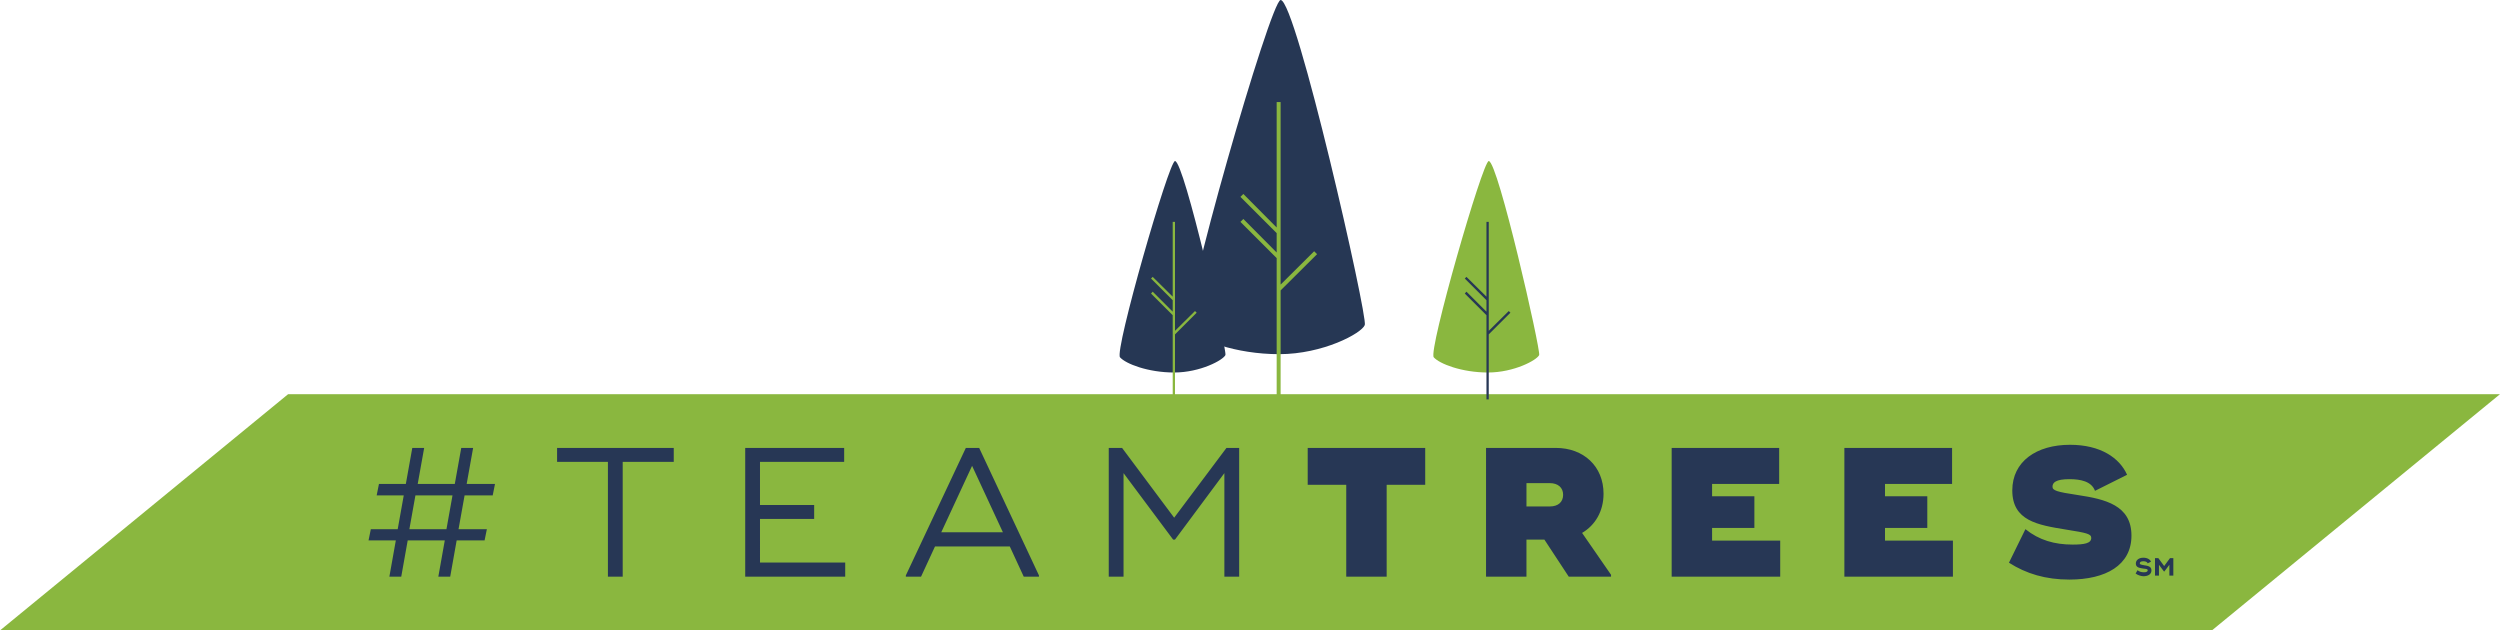 <svg id="Layer_1" xmlns="http://www.w3.org/2000/svg" viewBox="0 0 1200 302.6"><style>.st0{fill:#8ab73f}.st1{fill:#273755}.st2{fill:#263754}</style><path class="st0" d="M1200 189.2H138.3L0 302.6h1061.7z"/><path class="st1" d="M223 237.8l-2.9 16.2h13.6l-1.1 5.4h-13.4l-3.1 17.4h-5.7l3.1-17.4h-17.8l-3.1 17.4h-5.7l3.1-17.4h-13.1l1.1-5.4h12.9l2.9-16.2h-13l1.1-5.5h12.9l3.1-17.3h5.7l-3.1 17.3h17.8l3.1-17.3h5.7l-3.1 17.3h13.6l-1.1 5.5H223zm-5.8 0h-17.8l-2.9 16.2h17.8l2.9-16.2zM323.4 221.7h-24.5v55.1h-7.1v-55.1h-24.4V215h56v6.7zM405.7 270v6.8h-48V215h47.5v6.7h-40.4v20.7h26v6.7h-26V270h40.9zM498.7 276.2v.6h-7.3l-6.7-14.5h-35.9l-6.7 14.5h-7.3v-.6l28.8-61.2h6.4l28.7 61.2zm-17.3-20.7l-14.8-31.9-14.8 31.9h29.6zM594.8 215v61.8h-7.1v-49.7L564 259h-.9l-23.8-31.9v49.7h-7.1V215h6.4l25 33.5 25.1-33.5h6.1zM684.1 232.7h-18.5v44.1h-19.4v-44.1h-18.5V215h56.4v17.7zM773.3 275.9v.9H753L741.3 259h-8.6v17.8h-19.4V215h33.5c13.3 0 22.9 8.8 22.9 22 0 8.4-4 15.1-10.3 18.8l13.9 20.1zm-40.6-32.8h11.2c4.1 0 6.4-2.2 6.4-5.6 0-3.4-2.4-5.6-6.4-5.6h-11.2v11.2zM854.5 259.5v17.3h-52.1V215H854v17.3h-32.2v5.9h20.3v15.2h-20.3v6.1h32.7zM937.4 259.5v17.3h-52.1V215H937v17.3h-32.2v5.9h20.3v15.2h-20.3v6.1h32.6zM964.3 270.1l7.9-16.1c6.6 5.3 14 7.4 22.7 7.4 5.6 0 8.9-.6 8.9-3.2 0-1.9-2-2.4-12.1-4-13.6-2.2-25.8-4.2-25.8-18.8 0-13.9 11.6-21.9 27.7-21.9 14.7 0 23.8 6.3 27.4 14.4l-15.4 7.7c-1.7-4.6-7-5.6-12.3-5.6-6.6 0-8.1 1.7-8.1 3.6 0 1.8 1.9 2.5 12 4 13.3 2 25.9 4.9 25.9 19.5 0 14.2-12.3 21.1-29.8 21.1-11.4 0-20.7-2.8-29-8.1zM1025.1 275.3l.9-1.6c.8.7 1.9 1 3.1 1 1.1 0 1.8-.3 1.8-1 0-.5-.4-.6-2.2-.8-1.8-.3-3.5-.5-3.5-2.4 0-1.7 1.5-2.8 3.6-2.8 1.9 0 3.2.8 3.7 1.9l-1.6.8c-.3-.7-1-1-2.1-1-1.2 0-1.7.4-1.7 1 0 .5.4.6 2 .9 1.8.3 3.6.5 3.6 2.5 0 1.8-1.6 2.8-3.9 2.8-1.3-.1-2.6-.5-3.7-1.3zM1043.2 267.9v8.4h-1.9v-5.2l-2.4 3.2h-.2l-2.4-3.2v5.2h-1.9v-8.4h1.6l2.8 3.8 2.8-3.8h1.6z"/><path class="st2" d="M614.7 0c-4.8 0-48.7 152.6-44.2 157.8C575 163.1 593 170 614 170s39.6-10 41.1-14-33-156-40.4-156z"/><path class="st0" d="M632.2 122l-1.4-1.4-16.1 16V49h-1.9v60.2l-16-16.1-1.4 1.4 17.4 17.4v9.3l-16-16.1-1.4 1.4 17.4 17.4v67.8h1.9v-52.3z"/><path class="st2" d="M564 77.3c-2.9 0-29.1 91-26.4 94.2 2.7 3.1 13.4 7.3 26 7.3 12.5 0 23.6-6 24.6-8.4.8-2.4-19.8-93.1-24.2-93.1z"/><path class="st0" d="M574.4 150.1l-.8-.8-9.6 9.5v-52.3h-1.1v35.9l-9.6-9.5-.8.8 10.4 10.4v5.5l-9.6-9.6-.8.9 10.4 10.4v40.4h1.1v-31.2zM714.6 77.3c-2.9 0-29.1 91-26.4 94.2 2.7 3.1 13.4 7.3 26 7.3s23.6-6 24.6-8.4c.8-2.4-19.8-93.1-24.2-93.1z"/><path class="st1" d="M725 150.1l-.8-.8-9.6 9.5v-52.3h-1.1v35.9l-9.6-9.5-.8.8 10.4 10.4v5.5l-9.6-9.6-.8.9 10.4 10.4v40.4h1.1v-31.2z"/></svg>